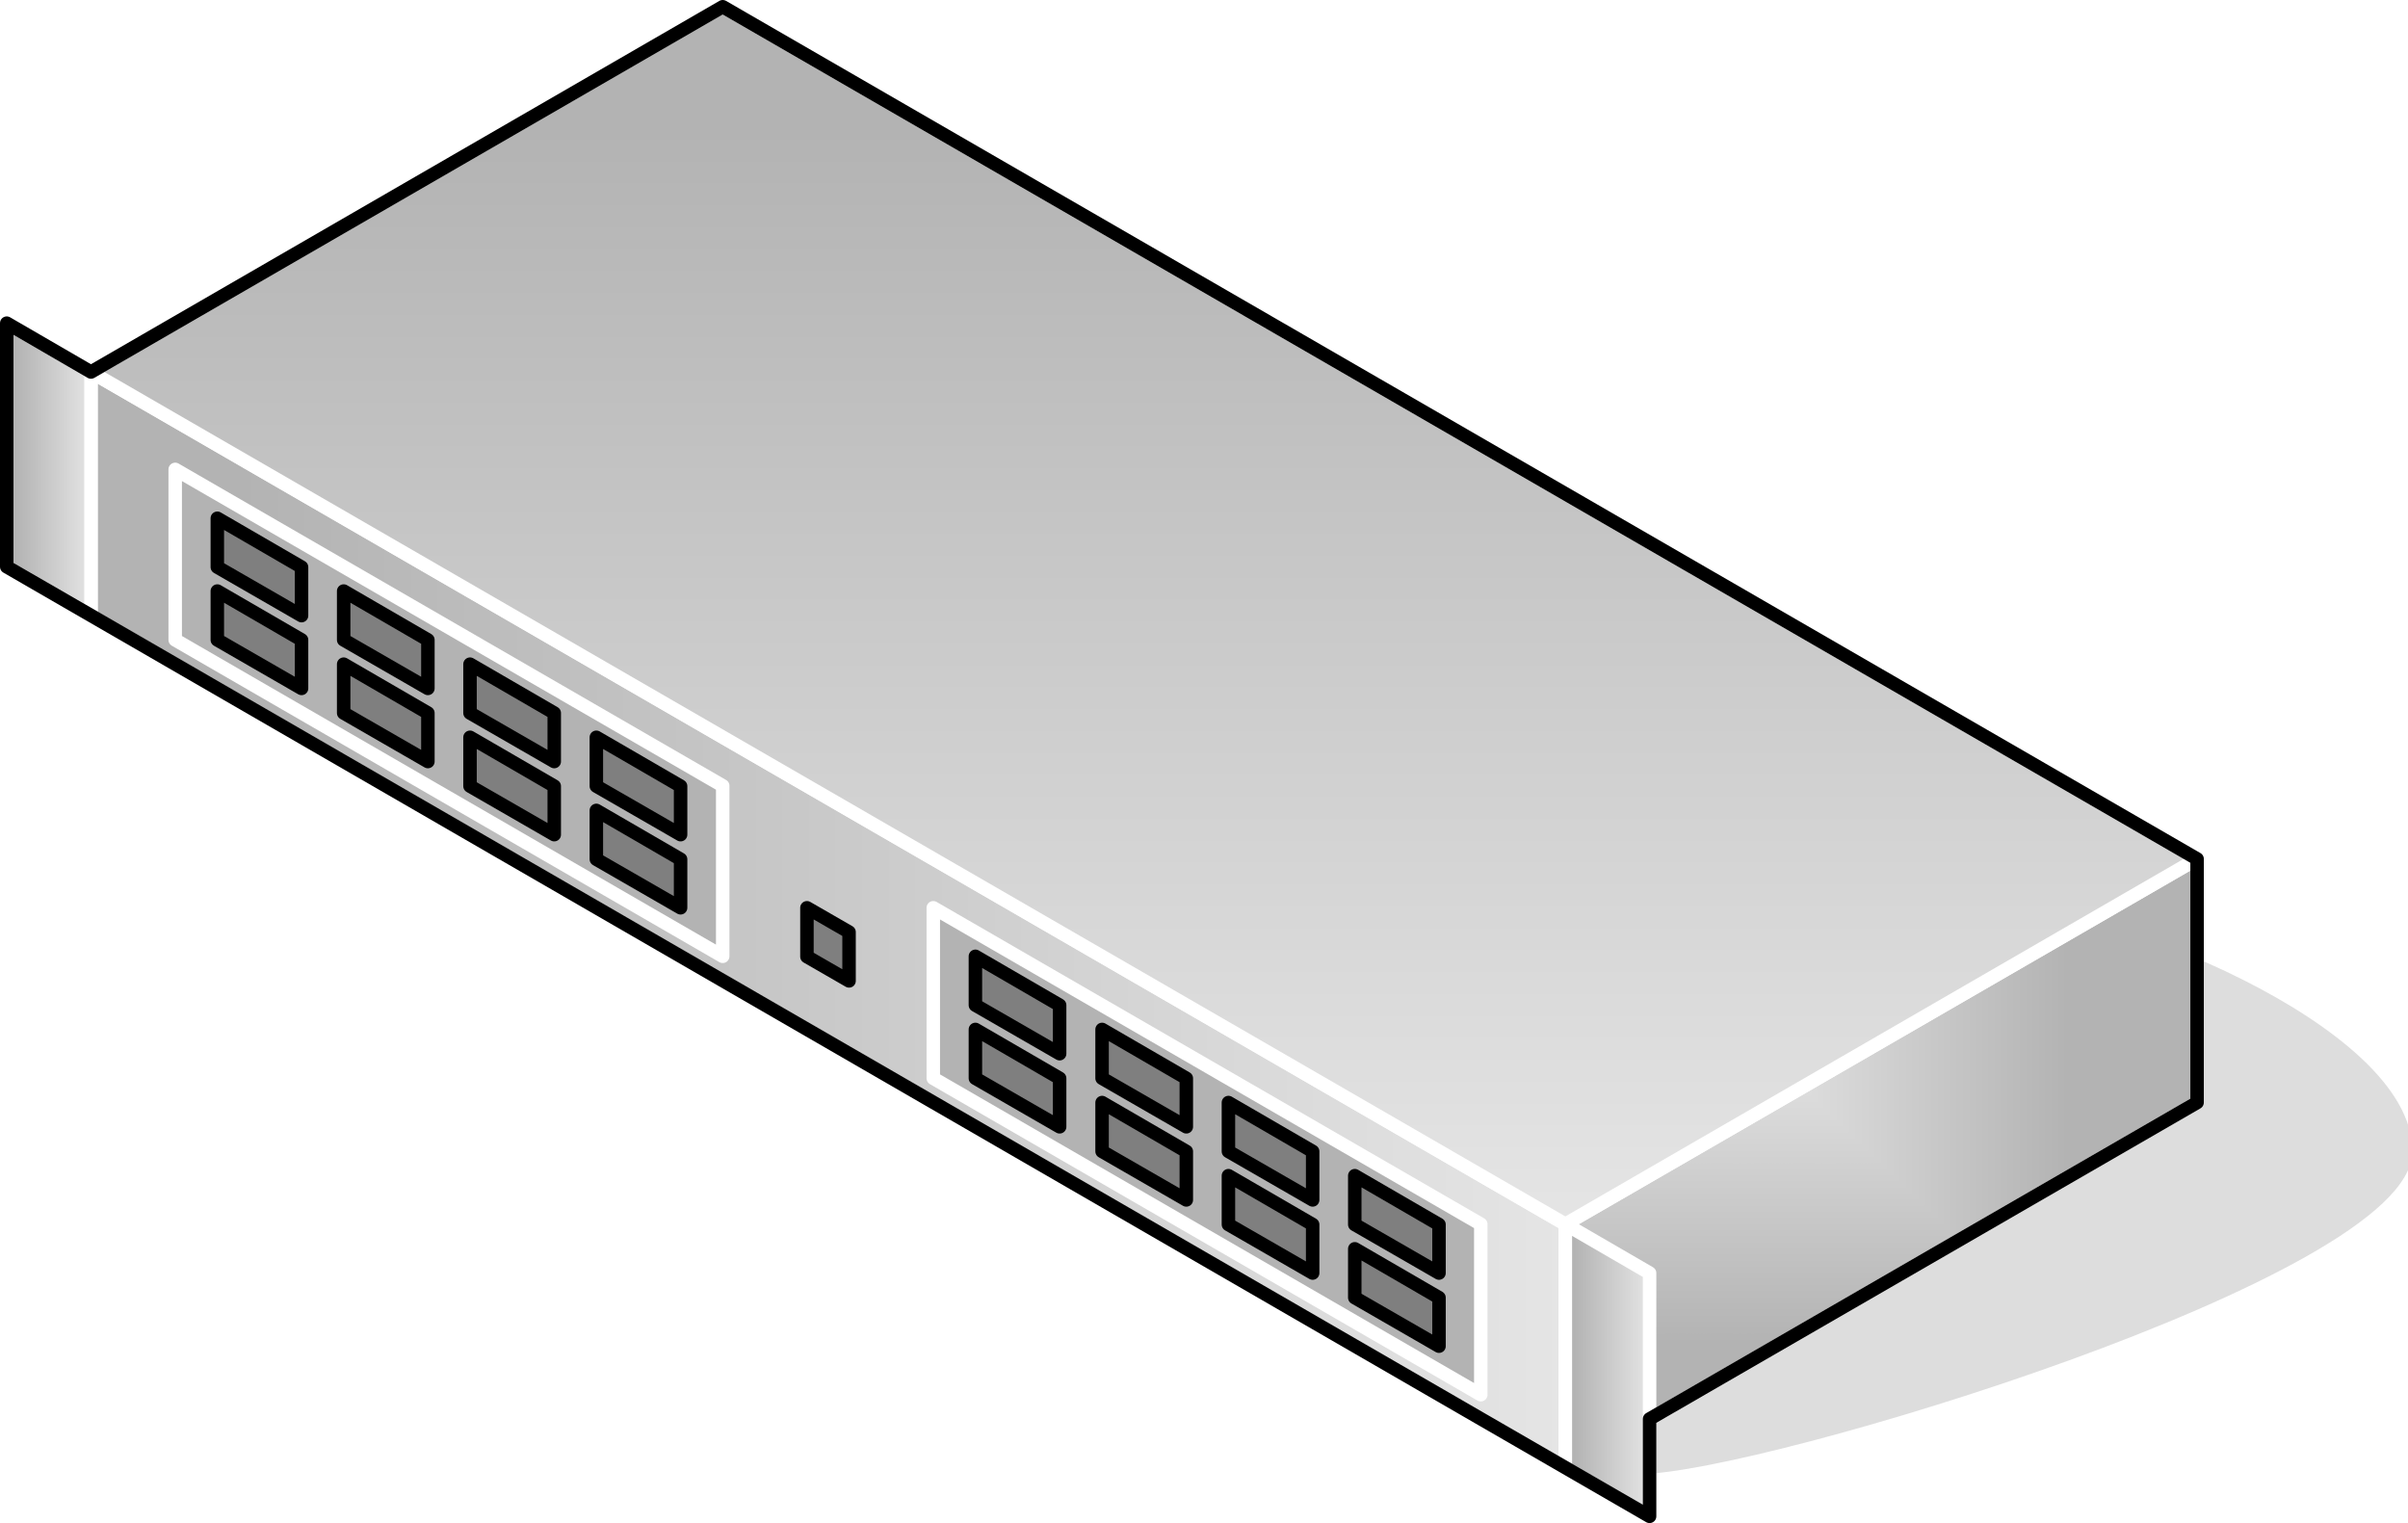 <?xml version="1.0" encoding="UTF-8"?>
<!DOCTYPE svg PUBLIC "-//W3C//DTD SVG 1.1//EN" "http://www.w3.org/Graphics/SVG/1.1/DTD/svg11.dtd">
<svg version="1.2" width="71.47mm" height="45.2mm" viewBox="1883 7592 7147 4520" preserveAspectRatio="xMidYMid" fill-rule="evenodd" stroke-width="28.222" stroke-linejoin="round" xmlns="http://www.w3.org/2000/svg" xmlns:ooo="http://xml.openoffice.org/svg/export" xmlns:xlink="http://www.w3.org/1999/xlink" xmlns:presentation="http://sun.com/xmlns/staroffice/presentation" xmlns:smil="http://www.w3.org/2001/SMIL20/" xmlns:anim="urn:oasis:names:tc:opendocument:xmlns:animation:1.0" xml:space="preserve">
 <defs class="ClipPathGroup">
  <clipPath id="presentation_clip_path" clipPathUnits="userSpaceOnUse">
   <rect x="1883" y="7592" width="7147" height="4520"/>
  </clipPath>
 </defs>
 <defs class="TextShapeIndex">
  <g ooo:slide="id1" ooo:id-list="id3 id4 id5 id6 id7 id8 id9 id10 id11 id12 id13 id14 id15 id16 id17 id18 id19 id20 id21 id22 id23 id24 id25 id26 id27 id28"/>
 </defs>
 <defs class="EmbeddedBulletChars">
  <g id="bullet-char-template(57356)" transform="scale(0,-0)">
   <path d="M 580,1141 L 1163,571 580,0 -4,571 580,1141 Z"/>
  </g>
  <g id="bullet-char-template(57354)" transform="scale(0,-0)">
   <path d="M 8,1128 L 1137,1128 1137,0 8,0 8,1128 Z"/>
  </g>
  <g id="bullet-char-template(10146)" transform="scale(0,-0)">
   <path d="M 174,0 L 602,739 174,1481 1456,739 174,0 Z M 1358,739 L 309,1346 659,739 1358,739 Z"/>
  </g>
  <g id="bullet-char-template(10132)" transform="scale(0,-0)">
   <path d="M 2015,739 L 1276,0 717,0 1260,543 174,543 174,936 1260,936 717,1481 1274,1481 2015,739 Z"/>
  </g>
  <g id="bullet-char-template(10007)" transform="scale(0,-0)">
   <path d="M 0,-2 C -7,14 -16,27 -25,37 L 356,567 C 262,823 215,952 215,954 215,979 228,992 255,992 264,992 276,990 289,987 310,991 331,999 354,1012 L 381,999 492,748 772,1049 836,1024 860,1049 C 881,1039 901,1025 922,1006 886,937 835,863 770,784 769,783 710,716 594,584 L 774,223 C 774,196 753,168 711,139 L 727,119 C 717,90 699,76 672,76 641,76 570,178 457,381 L 164,-76 C 142,-110 111,-127 72,-127 30,-127 9,-110 8,-76 1,-67 -2,-52 -2,-32 -2,-23 -1,-13 0,-2 Z"/>
  </g>
  <g id="bullet-char-template(10004)" transform="scale(0,-0)">
   <path d="M 285,-33 C 182,-33 111,30 74,156 52,228 41,333 41,471 41,549 55,616 82,672 116,743 169,778 240,778 293,778 328,747 346,684 L 369,508 C 377,444 397,411 428,410 L 1163,1116 C 1174,1127 1196,1133 1229,1133 1271,1133 1292,1118 1292,1087 L 1292,965 C 1292,929 1282,901 1262,881 L 442,47 C 390,-6 338,-33 285,-33 Z"/>
  </g>
  <g id="bullet-char-template(9679)" transform="scale(0,-0)">
   <path d="M 813,0 C 632,0 489,54 383,161 276,268 223,411 223,592 223,773 276,916 383,1023 489,1130 632,1184 813,1184 992,1184 1136,1130 1245,1023 1353,916 1407,772 1407,592 1407,412 1353,268 1245,161 1136,54 992,0 813,0 Z"/>
  </g>
  <g id="bullet-char-template(8226)" transform="scale(0,-0)">
   <path d="M 346,457 C 273,457 209,483 155,535 101,586 74,649 74,723 74,796 101,859 155,911 209,963 273,989 346,989 419,989 480,963 531,910 582,859 608,796 608,723 608,648 583,586 532,535 482,483 420,457 346,457 Z"/>
  </g>
  <g id="bullet-char-template(8211)" transform="scale(0,-0)">
   <path d="M -4,459 L 1135,459 1135,606 -4,606 -4,459 Z"/>
  </g>
 </defs>
 <defs class="TextEmbeddedBitmaps"/>
 <g class="SlideGroup">
  <g>
   <g id="id1" class="Slide" clip-path="url(#presentation_clip_path)">
    <g class="Page">
     <g class="Group">
      <g class="com.sun.star.drawing.ClosedBezierShape">
       <g id="id3">
        <rect class="BoundingBox" stroke="none" fill="none" x="6752" y="10285" width="2279" height="1669"/>
        <path fill="rgb(221,221,221)" stroke="none" d="M 6753,11952 C 7096,11952 9029,11370 9029,11008 9029,10647 8122,10286 7779,10286 7779,10503 6753,11663 6753,11952 Z"/>
        <path fill="none" stroke="rgb(221,221,221)" d="M 6753,11952 C 7096,11952 9029,11370 9029,11008 9029,10647 8122,10286 7779,10286 7779,10503 6753,11663 6753,11952 Z"/>
       </g>
      </g>
      <g class="Group">
       <g class="com.sun.star.drawing.PolyPolygonShape">
        <g id="id4">
         <rect class="BoundingBox" stroke="none" fill="none" x="2133" y="8676" width="4417" height="3293"/>
         <g>
          <defs>
           <linearGradient id="gradient1" x1="2153" y1="10322" x2="6529" y2="10322" gradientUnits="userSpaceOnUse">
            <stop offset="0.1" style="stop-color:rgb(179,179,179)"/>
            <stop offset="1" style="stop-color:rgb(229,229,229)"/>
           </linearGradient>
          </defs>
          <path style="fill:url(#gradient1)" d="M 2153,9419 L 2153,8696 6529,11225 6529,11948 2153,9419 Z"/>
         </g>
         <path fill="none" stroke="rgb(255,255,255)" stroke-width="40" stroke-linejoin="round" d="M 2153,9419 L 2153,8696 6529,11225 6529,11948 2153,9419 Z"/>
        </g>
       </g>
       <g class="com.sun.star.drawing.PolyPolygonShape">
        <g id="id5">
         <rect class="BoundingBox" stroke="none" fill="none" x="6509" y="10120" width="1916" height="1849"/>
         <g>
          <defs>
           <pattern id="pattern1" x="6529" y="10141" width="1876" height="1808" patternUnits="userSpaceOnUse">
            <g transform="translate(-6529,-10141)">
             <path fill="rgb(179,179,179)" stroke="none" d="M 6528,10140 L 8405,10140 8405,11949 6528,11949 6528,10140 Z M 6171,9797 L 8010,9797 8010,11568 6171,11568 6171,9797 Z"/>
             <path fill="rgb(180,180,180)" stroke="none" d="M 6171,9797 L 8010,9797 8010,11568 6171,11568 6171,9797 Z M 6190,9815 L 7991,9815 7991,11550 6190,11550 6190,9815 Z"/>
             <path fill="rgb(181,181,181)" stroke="none" d="M 6190,9815 L 7991,9815 7991,11550 6190,11550 6190,9815 Z M 6209,9833 L 7972,9833 7972,11532 6209,11532 6209,9833 Z"/>
             <path fill="rgb(182,182,182)" stroke="none" d="M 6209,9833 L 7972,9833 7972,11532 6209,11532 6209,9833 Z M 6228,9851 L 7953,9851 7953,11514 6228,11514 6228,9851 Z"/>
             <path fill="rgb(183,183,183)" stroke="none" d="M 6228,9851 L 7953,9851 7953,11514 6228,11514 6228,9851 Z M 6246,9869 L 7935,9869 7935,11496 6246,11496 6246,9869 Z"/>
             <path fill="rgb(184,184,184)" stroke="none" d="M 6246,9869 L 7935,9869 7935,11496 6246,11496 6246,9869 Z M 6265,9887 L 7916,9887 7916,11478 6265,11478 6265,9887 Z"/>
             <path fill="rgb(185,185,185)" stroke="none" d="M 6265,9887 L 7916,9887 7916,11478 6265,11478 6265,9887 Z M 6284,9905 L 7897,9905 7897,11460 6284,11460 6284,9905 Z"/>
             <path fill="rgb(186,186,186)" stroke="none" d="M 6284,9905 L 7897,9905 7897,11460 6284,11460 6284,9905 Z M 6303,9923 L 7878,9923 7878,11442 6303,11442 6303,9923 Z"/>
             <path fill="rgb(187,187,187)" stroke="none" d="M 6303,9923 L 7878,9923 7878,11442 6303,11442 6303,9923 Z M 6322,9941 L 7859,9941 7859,11424 6322,11424 6322,9941 Z"/>
             <path fill="rgb(188,188,188)" stroke="none" d="M 6322,9941 L 7859,9941 7859,11424 6322,11424 6322,9941 Z M 6340,9960 L 7841,9960 7841,11406 6340,11406 6340,9960 Z"/>
             <path fill="rgb(189,189,189)" stroke="none" d="M 6340,9960 L 7841,9960 7841,11406 6340,11406 6340,9960 Z M 6359,9978 L 7822,9978 7822,11387 6359,11387 6359,9978 Z"/>
             <path fill="rgb(190,190,190)" stroke="none" d="M 6359,9978 L 7822,9978 7822,11387 6359,11387 6359,9978 Z M 6378,9996 L 7803,9996 7803,11369 6378,11369 6378,9996 Z"/>
             <path fill="rgb(191,191,191)" stroke="none" d="M 6378,9996 L 7803,9996 7803,11369 6378,11369 6378,9996 Z M 6397,10014 L 7784,10014 7784,11351 6397,11351 6397,10014 Z"/>
             <path fill="rgb(192,192,192)" stroke="none" d="M 6397,10014 L 7784,10014 7784,11351 6397,11351 6397,10014 Z M 6415,10032 L 7766,10032 7766,11333 6415,11333 6415,10032 Z"/>
             <path fill="rgb(193,193,193)" stroke="none" d="M 6415,10032 L 7766,10032 7766,11333 6415,11333 6415,10032 Z M 6434,10050 L 7747,10050 7747,11315 6434,11315 6434,10050 Z"/>
             <path fill="rgb(194,194,194)" stroke="none" d="M 6434,10050 L 7747,10050 7747,11315 6434,11315 6434,10050 Z M 6453,10068 L 7728,10068 7728,11297 6453,11297 6453,10068 Z"/>
             <path fill="rgb(195,195,195)" stroke="none" d="M 6453,10068 L 7728,10068 7728,11297 6453,11297 6453,10068 Z M 6472,10086 L 7709,10086 7709,11279 6472,11279 6472,10086 Z"/>
             <path fill="rgb(196,196,196)" stroke="none" d="M 6472,10086 L 7709,10086 7709,11279 6472,11279 6472,10086 Z M 6491,10104 L 7690,10104 7690,11261 6491,11261 6491,10104 Z"/>
             <path fill="rgb(197,197,197)" stroke="none" d="M 6491,10104 L 7690,10104 7690,11261 6491,11261 6491,10104 Z M 6509,10121 L 7672,10121 7672,11243 6509,11243 6509,10121 Z"/>
             <path fill="rgb(198,198,198)" stroke="none" d="M 6509,10121 L 7672,10121 7672,11243 6509,11243 6509,10121 Z M 6527,10140 L 7653,10140 7653,11225 6527,11225 6527,10140 Z"/>
             <path fill="rgb(199,199,199)" stroke="none" d="M 6527,10140 L 7653,10140 7653,11225 6527,11225 6527,10140 Z M 6546,10158 L 7634,10158 7634,11206 6546,11206 6546,10158 Z"/>
             <path fill="rgb(200,200,200)" stroke="none" d="M 6546,10158 L 7634,10158 7634,11206 6546,11206 6546,10158 Z M 6565,10176 L 7615,10176 7615,11188 6565,11188 6565,10176 Z"/>
             <path fill="rgb(201,201,201)" stroke="none" d="M 6565,10176 L 7615,10176 7615,11188 6565,11188 6565,10176 Z M 6583,10194 L 7597,10194 7597,11170 6583,11170 6583,10194 Z"/>
             <path fill="rgb(202,202,202)" stroke="none" d="M 6583,10194 L 7597,10194 7597,11170 6583,11170 6583,10194 Z M 6602,10212 L 7578,10212 7578,11152 6602,11152 6602,10212 Z"/>
             <path fill="rgb(203,203,203)" stroke="none" d="M 6602,10212 L 7578,10212 7578,11152 6602,11152 6602,10212 Z M 6621,10230 L 7559,10230 7559,11134 6621,11134 6621,10230 Z"/>
             <path fill="rgb(204,204,204)" stroke="none" d="M 6621,10230 L 7559,10230 7559,11134 6621,11134 6621,10230 Z M 6640,10248 L 7540,10248 7540,11116 6640,11116 6640,10248 Z"/>
             <path fill="rgb(205,205,205)" stroke="none" d="M 6640,10248 L 7540,10248 7540,11116 6640,11116 6640,10248 Z M 6659,10266 L 7521,10266 7521,11098 6659,11098 6659,10266 Z"/>
             <path fill="rgb(206,206,206)" stroke="none" d="M 6659,10266 L 7521,10266 7521,11098 6659,11098 6659,10266 Z M 6677,10284 L 7503,10284 7503,11080 6677,11080 6677,10284 Z"/>
             <path fill="rgb(207,207,207)" stroke="none" d="M 6677,10284 L 7503,10284 7503,11080 6677,11080 6677,10284 Z M 6696,10302 L 7484,10302 7484,11062 6696,11062 6696,10302 Z"/>
             <path fill="rgb(208,208,208)" stroke="none" d="M 6696,10302 L 7484,10302 7484,11062 6696,11062 6696,10302 Z M 6715,10321 L 7465,10321 7465,11044 6715,11044 6715,10321 Z"/>
             <path fill="rgb(209,209,209)" stroke="none" d="M 6715,10321 L 7465,10321 7465,11044 6715,11044 6715,10321 Z M 6734,10339 L 7446,10339 7446,11025 6734,11025 6734,10339 Z"/>
             <path fill="rgb(210,210,210)" stroke="none" d="M 6734,10339 L 7446,10339 7446,11025 6734,11025 6734,10339 Z M 6752,10357 L 7428,10357 7428,11007 6752,11007 6752,10357 Z"/>
             <path fill="rgb(211,211,211)" stroke="none" d="M 6752,10357 L 7428,10357 7428,11007 6752,11007 6752,10357 Z M 6771,10375 L 7409,10375 7409,10989 6771,10989 6771,10375 Z"/>
             <path fill="rgb(212,212,212)" stroke="none" d="M 6771,10375 L 7409,10375 7409,10989 6771,10989 6771,10375 Z M 6790,10393 L 7390,10393 7390,10971 6790,10971 6790,10393 Z"/>
             <path fill="rgb(213,213,213)" stroke="none" d="M 6790,10393 L 7390,10393 7390,10971 6790,10971 6790,10393 Z M 6809,10411 L 7371,10411 7371,10953 6809,10953 6809,10411 Z"/>
             <path fill="rgb(214,214,214)" stroke="none" d="M 6809,10411 L 7371,10411 7371,10953 6809,10953 6809,10411 Z M 6828,10429 L 7352,10429 7352,10935 6828,10935 6828,10429 Z"/>
             <path fill="rgb(215,215,215)" stroke="none" d="M 6828,10429 L 7352,10429 7352,10935 6828,10935 6828,10429 Z M 6846,10447 L 7334,10447 7334,10917 6846,10917 6846,10447 Z"/>
             <path fill="rgb(216,216,216)" stroke="none" d="M 6846,10447 L 7334,10447 7334,10917 6846,10917 6846,10447 Z M 6865,10465 L 7315,10465 7315,10899 6865,10899 6865,10465 Z"/>
             <path fill="rgb(217,217,217)" stroke="none" d="M 6865,10465 L 7315,10465 7315,10899 6865,10899 6865,10465 Z M 6884,10483 L 7296,10483 7296,10881 6884,10881 6884,10483 Z"/>
             <path fill="rgb(218,218,218)" stroke="none" d="M 6884,10483 L 7296,10483 7296,10881 6884,10881 6884,10483 Z M 6903,10502 L 7277,10502 7277,10863 6903,10863 6903,10502 Z"/>
             <path fill="rgb(219,219,219)" stroke="none" d="M 6903,10502 L 7277,10502 7277,10863 6903,10863 6903,10502 Z M 6921,10520 L 7259,10520 7259,10844 6921,10844 6921,10520 Z"/>
             <path fill="rgb(220,220,220)" stroke="none" d="M 6921,10520 L 7259,10520 7259,10844 6921,10844 6921,10520 Z M 6940,10538 L 7240,10538 7240,10826 6940,10826 6940,10538 Z"/>
             <path fill="rgb(221,221,221)" stroke="none" d="M 6940,10538 L 7240,10538 7240,10826 6940,10826 6940,10538 Z M 6959,10556 L 7221,10556 7221,10808 6959,10808 6959,10556 Z"/>
             <path fill="rgb(222,222,222)" stroke="none" d="M 6959,10556 L 7221,10556 7221,10808 6959,10808 6959,10556 Z M 6978,10574 L 7202,10574 7202,10790 6978,10790 6978,10574 Z"/>
             <path fill="rgb(223,223,223)" stroke="none" d="M 6978,10574 L 7202,10574 7202,10790 6978,10790 6978,10574 Z M 6997,10592 L 7183,10592 7183,10772 6997,10772 6997,10592 Z"/>
             <path fill="rgb(224,224,224)" stroke="none" d="M 6997,10592 L 7183,10592 7183,10772 6997,10772 6997,10592 Z M 7015,10610 L 7165,10610 7165,10754 7015,10754 7015,10610 Z"/>
             <path fill="rgb(225,225,225)" stroke="none" d="M 7015,10610 L 7165,10610 7165,10754 7015,10754 7015,10610 Z M 7034,10628 L 7146,10628 7146,10736 7034,10736 7034,10628 Z"/>
             <path fill="rgb(226,226,226)" stroke="none" d="M 7034,10628 L 7146,10628 7146,10736 7034,10736 7034,10628 Z M 7053,10646 L 7127,10646 7127,10718 7053,10718 7053,10646 Z"/>
             <path fill="rgb(227,227,227)" stroke="none" d="M 7053,10646 L 7127,10646 7127,10718 7053,10718 7053,10646 Z M 7072,10664 L 7108,10664 7108,10700 7072,10700 7072,10664 Z"/>
             <path fill="rgb(229,229,229)" stroke="none" d="M 7072,10664 L 7108,10664 7108,10700 7072,10700 7072,10664 Z"/>
            </g>
           </pattern>
          </defs>
          <path style="fill:url(#pattern1)" d="M 6529,11948 L 6529,11225 8404,10141 8404,10864 6529,11948 Z"/>
         </g>
         <path fill="none" stroke="rgb(255,255,255)" stroke-width="40" stroke-linejoin="round" d="M 6529,11948 L 6529,11225 8404,10141 8404,10864 6529,11948 Z"/>
        </g>
       </g>
       <g class="com.sun.star.drawing.PolyPolygonShape">
        <g id="id6">
         <rect class="BoundingBox" stroke="none" fill="none" x="2133" y="7592" width="6292" height="3654"/>
         <g>
          <defs>
           <linearGradient id="gradient2" x1="5278" y1="7612" x2="5278" y2="11225" gradientUnits="userSpaceOnUse">
            <stop offset="0.1" style="stop-color:rgb(179,179,179)"/>
            <stop offset="1" style="stop-color:rgb(229,229,229)"/>
           </linearGradient>
          </defs>
          <path style="fill:url(#gradient2)" d="M 6529,11225 L 2153,8696 4028,7612 8404,10141 6529,11225 Z"/>
         </g>
         <path fill="none" stroke="rgb(255,255,255)" stroke-width="40" stroke-linejoin="round" d="M 6529,11225 L 2153,8696 4028,7612 8404,10141 6529,11225 Z"/>
        </g>
       </g>
       <g class="com.sun.star.drawing.PolyPolygonShape">
        <g id="id7">
         <rect class="BoundingBox" stroke="none" fill="none" x="1883" y="8531" width="291" height="908"/>
         <g>
          <defs>
           <linearGradient id="gradient3" x1="1903" y1="8984" x2="2154" y2="8984" gradientUnits="userSpaceOnUse">
            <stop offset="0.1" style="stop-color:rgb(179,179,179)"/>
            <stop offset="1" style="stop-color:rgb(229,229,229)"/>
           </linearGradient>
          </defs>
          <path style="fill:url(#gradient3)" d="M 1903,9274 L 1903,8551 2153,8696 2153,9418 1903,9274 Z"/>
         </g>
         <path fill="none" stroke="rgb(255,255,255)" stroke-width="40" stroke-linejoin="round" d="M 1903,9274 L 1903,8551 2153,8696 2153,9418 1903,9274 Z"/>
        </g>
       </g>
       <g class="com.sun.star.drawing.PolyPolygonShape">
        <g id="id8">
         <rect class="BoundingBox" stroke="none" fill="none" x="6509" y="11205" width="291" height="908"/>
         <g>
          <defs>
           <linearGradient id="gradient4" x1="6529" y1="11658" x2="6780" y2="11658" gradientUnits="userSpaceOnUse">
            <stop offset="0.1" style="stop-color:rgb(179,179,179)"/>
            <stop offset="1" style="stop-color:rgb(229,229,229)"/>
           </linearGradient>
          </defs>
          <path style="fill:url(#gradient4)" d="M 6529,11948 L 6529,11225 6779,11370 6779,12092 6529,11948 Z"/>
         </g>
         <path fill="none" stroke="rgb(255,255,255)" stroke-width="40" stroke-linejoin="round" d="M 6529,11948 L 6529,11225 6779,11370 6779,12092 6529,11948 Z"/>
        </g>
       </g>
       <g class="com.sun.star.drawing.PolyPolygonShape">
        <g id="id9">
         <rect class="BoundingBox" stroke="none" fill="none" x="1883" y="7591" width="6542" height="4522"/>
         <path fill="none" stroke="rgb(0,0,0)" stroke-width="40" stroke-linejoin="round" d="M 1903,9274 L 1903,8551 2153,8696 4028,7612 8404,10141 8404,10864 6779,11803 6779,12092 1903,9274 Z"/>
        </g>
       </g>
       <g class="com.sun.star.drawing.PolyPolygonShape">
        <g id="id10">
         <rect class="BoundingBox" stroke="none" fill="none" x="4258" y="10266" width="167" height="258"/>
         <path fill="rgb(127,127,127)" stroke="none" d="M 4278,10431 L 4278,10286 4403,10358 4403,10503 4278,10431 Z"/>
         <path fill="none" stroke="rgb(0,0,0)" stroke-width="40" stroke-linejoin="round" d="M 4278,10431 L 4278,10286 4403,10358 4403,10503 4278,10431 Z"/>
        </g>
       </g>
       <g class="com.sun.star.drawing.PolyPolygonShape">
        <g id="id11">
         <rect class="BoundingBox" stroke="none" fill="none" x="4633" y="10265" width="1667" height="1487"/>
         <path fill="rgb(179,179,179)" stroke="none" d="M 4653,10792 L 4653,10286 6278,11225 6278,11731 4653,10792 Z"/>
         <path fill="none" stroke="rgb(255,255,255)" stroke-width="40" stroke-linejoin="round" d="M 4653,10792 L 4653,10286 6278,11225 6278,11731 4653,10792 Z"/>
        </g>
       </g>
       <g class="com.sun.star.drawing.PolyPolygonShape">
        <g id="id12">
         <rect class="BoundingBox" stroke="none" fill="none" x="5884" y="11061" width="291" height="330"/>
         <path fill="rgb(127,127,127)" stroke="none" d="M 5904,11226 L 5904,11081 6154,11226 6154,11370 5904,11226 Z"/>
         <path fill="none" stroke="rgb(0,0,0)" stroke-width="40" stroke-linejoin="round" d="M 5904,11226 L 5904,11081 6154,11226 6154,11370 5904,11226 Z"/>
        </g>
       </g>
       <g class="com.sun.star.drawing.PolyPolygonShape">
        <g id="id13">
         <rect class="BoundingBox" stroke="none" fill="none" x="5884" y="11278" width="291" height="330"/>
         <path fill="rgb(127,127,127)" stroke="none" d="M 5904,11443 L 5904,11298 6154,11443 6154,11587 5904,11443 Z"/>
         <path fill="none" stroke="rgb(0,0,0)" stroke-width="40" stroke-linejoin="round" d="M 5904,11443 L 5904,11298 6154,11443 6154,11587 5904,11443 Z"/>
        </g>
       </g>
       <g class="com.sun.star.drawing.PolyPolygonShape">
        <g id="id14">
         <rect class="BoundingBox" stroke="none" fill="none" x="5509" y="10844" width="291" height="331"/>
         <path fill="rgb(127,127,127)" stroke="none" d="M 5529,11009 L 5529,10864 5779,11009 5779,11153 5529,11009 Z"/>
         <path fill="none" stroke="rgb(0,0,0)" stroke-width="40" stroke-linejoin="round" d="M 5529,11009 L 5529,10864 5779,11009 5779,11153 5529,11009 Z"/>
        </g>
       </g>
       <g class="com.sun.star.drawing.PolyPolygonShape">
        <g id="id15">
         <rect class="BoundingBox" stroke="none" fill="none" x="5509" y="11061" width="291" height="330"/>
         <path fill="rgb(127,127,127)" stroke="none" d="M 5529,11226 L 5529,11081 5779,11226 5779,11370 5529,11226 Z"/>
         <path fill="none" stroke="rgb(0,0,0)" stroke-width="40" stroke-linejoin="round" d="M 5529,11226 L 5529,11081 5779,11226 5779,11370 5529,11226 Z"/>
        </g>
       </g>
       <g class="com.sun.star.drawing.PolyPolygonShape">
        <g id="id16">
         <rect class="BoundingBox" stroke="none" fill="none" x="4758" y="10410" width="292" height="330"/>
         <path fill="rgb(127,127,127)" stroke="none" d="M 4778,10575 L 4778,10430 5028,10575 5028,10719 4778,10575 Z"/>
         <path fill="none" stroke="rgb(0,0,0)" stroke-width="40" stroke-linejoin="round" d="M 4778,10575 L 4778,10430 5028,10575 5028,10719 4778,10575 Z"/>
        </g>
       </g>
       <g class="com.sun.star.drawing.PolyPolygonShape">
        <g id="id17">
         <rect class="BoundingBox" stroke="none" fill="none" x="4758" y="10627" width="292" height="330"/>
         <path fill="rgb(127,127,127)" stroke="none" d="M 4778,10792 L 4778,10647 5028,10792 5028,10936 4778,10792 Z"/>
         <path fill="none" stroke="rgb(0,0,0)" stroke-width="40" stroke-linejoin="round" d="M 4778,10792 L 4778,10647 5028,10792 5028,10936 4778,10792 Z"/>
        </g>
       </g>
       <g class="com.sun.star.drawing.PolyPolygonShape">
        <g id="id18">
         <rect class="BoundingBox" stroke="none" fill="none" x="5134" y="10627" width="291" height="330"/>
         <path fill="rgb(127,127,127)" stroke="none" d="M 5154,10792 L 5154,10647 5404,10792 5404,10936 5154,10792 Z"/>
         <path fill="none" stroke="rgb(0,0,0)" stroke-width="40" stroke-linejoin="round" d="M 5154,10792 L 5154,10647 5404,10792 5404,10936 5154,10792 Z"/>
        </g>
       </g>
       <g class="com.sun.star.drawing.PolyPolygonShape">
        <g id="id19">
         <rect class="BoundingBox" stroke="none" fill="none" x="5134" y="10844" width="291" height="331"/>
         <path fill="rgb(127,127,127)" stroke="none" d="M 5154,11009 L 5154,10864 5404,11009 5404,11153 5154,11009 Z"/>
         <path fill="none" stroke="rgb(0,0,0)" stroke-width="40" stroke-linejoin="round" d="M 5154,11009 L 5154,10864 5404,11009 5404,11153 5154,11009 Z"/>
        </g>
       </g>
       <g class="com.sun.star.drawing.PolyPolygonShape">
        <g id="id20">
         <rect class="BoundingBox" stroke="none" fill="none" x="2383" y="8965" width="1667" height="1486"/>
         <path fill="rgb(179,179,179)" stroke="none" d="M 2403,9491 L 2403,8985 4028,9924 4028,10430 2403,9491 Z"/>
         <path fill="none" stroke="rgb(255,255,255)" stroke-width="40" stroke-linejoin="round" d="M 2403,9491 L 2403,8985 4028,9924 4028,10430 2403,9491 Z"/>
        </g>
       </g>
       <g class="com.sun.star.drawing.PolyPolygonShape">
        <g id="id21">
         <rect class="BoundingBox" stroke="none" fill="none" x="3633" y="9760" width="291" height="330"/>
         <path fill="rgb(127,127,127)" stroke="none" d="M 3653,9925 L 3653,9780 3903,9925 3903,10069 3653,9925 Z"/>
         <path fill="none" stroke="rgb(0,0,0)" stroke-width="40" stroke-linejoin="round" d="M 3653,9925 L 3653,9780 3903,9925 3903,10069 3653,9925 Z"/>
        </g>
       </g>
       <g class="com.sun.star.drawing.PolyPolygonShape">
        <g id="id22">
         <rect class="BoundingBox" stroke="none" fill="none" x="3633" y="9977" width="291" height="331"/>
         <path fill="rgb(127,127,127)" stroke="none" d="M 3653,10142 L 3653,9997 3903,10142 3903,10286 3653,10142 Z"/>
         <path fill="none" stroke="rgb(0,0,0)" stroke-width="40" stroke-linejoin="round" d="M 3653,10142 L 3653,9997 3903,10142 3903,10286 3653,10142 Z"/>
        </g>
       </g>
       <g class="com.sun.star.drawing.PolyPolygonShape">
        <g id="id23">
         <rect class="BoundingBox" stroke="none" fill="none" x="3258" y="9543" width="291" height="330"/>
         <path fill="rgb(127,127,127)" stroke="none" d="M 3278,9708 L 3278,9563 3528,9708 3528,9852 3278,9708 Z"/>
         <path fill="none" stroke="rgb(0,0,0)" stroke-width="40" stroke-linejoin="round" d="M 3278,9708 L 3278,9563 3528,9708 3528,9852 3278,9708 Z"/>
        </g>
       </g>
       <g class="com.sun.star.drawing.PolyPolygonShape">
        <g id="id24">
         <rect class="BoundingBox" stroke="none" fill="none" x="3258" y="9760" width="291" height="330"/>
         <path fill="rgb(127,127,127)" stroke="none" d="M 3278,9925 L 3278,9780 3528,9925 3528,10069 3278,9925 Z"/>
         <path fill="none" stroke="rgb(0,0,0)" stroke-width="40" stroke-linejoin="round" d="M 3278,9925 L 3278,9780 3528,9925 3528,10069 3278,9925 Z"/>
        </g>
       </g>
       <g class="com.sun.star.drawing.PolyPolygonShape">
        <g id="id25">
         <rect class="BoundingBox" stroke="none" fill="none" x="2508" y="9110" width="291" height="331"/>
         <path fill="rgb(127,127,127)" stroke="none" d="M 2528,9275 L 2528,9130 2778,9275 2778,9419 2528,9275 Z"/>
         <path fill="none" stroke="rgb(0,0,0)" stroke-width="40" stroke-linejoin="round" d="M 2528,9275 L 2528,9130 2778,9275 2778,9419 2528,9275 Z"/>
        </g>
       </g>
       <g class="com.sun.star.drawing.PolyPolygonShape">
        <g id="id26">
         <rect class="BoundingBox" stroke="none" fill="none" x="2508" y="9326" width="291" height="330"/>
         <path fill="rgb(127,127,127)" stroke="none" d="M 2528,9491 L 2528,9346 2778,9491 2778,9635 2528,9491 Z"/>
         <path fill="none" stroke="rgb(0,0,0)" stroke-width="40" stroke-linejoin="round" d="M 2528,9491 L 2528,9346 2778,9491 2778,9635 2528,9491 Z"/>
        </g>
       </g>
       <g class="com.sun.star.drawing.PolyPolygonShape">
        <g id="id27">
         <rect class="BoundingBox" stroke="none" fill="none" x="2883" y="9326" width="291" height="330"/>
         <path fill="rgb(127,127,127)" stroke="none" d="M 2903,9491 L 2903,9346 3153,9491 3153,9635 2903,9491 Z"/>
         <path fill="none" stroke="rgb(0,0,0)" stroke-width="40" stroke-linejoin="round" d="M 2903,9491 L 2903,9346 3153,9491 3153,9635 2903,9491 Z"/>
        </g>
       </g>
       <g class="com.sun.star.drawing.PolyPolygonShape">
        <g id="id28">
         <rect class="BoundingBox" stroke="none" fill="none" x="2883" y="9543" width="291" height="330"/>
         <path fill="rgb(127,127,127)" stroke="none" d="M 2903,9708 L 2903,9563 3153,9708 3153,9852 2903,9708 Z"/>
         <path fill="none" stroke="rgb(0,0,0)" stroke-width="40" stroke-linejoin="round" d="M 2903,9708 L 2903,9563 3153,9708 3153,9852 2903,9708 Z"/>
        </g>
       </g>
      </g>
     </g>
    </g>
   </g>
  </g>
 </g>
</svg>